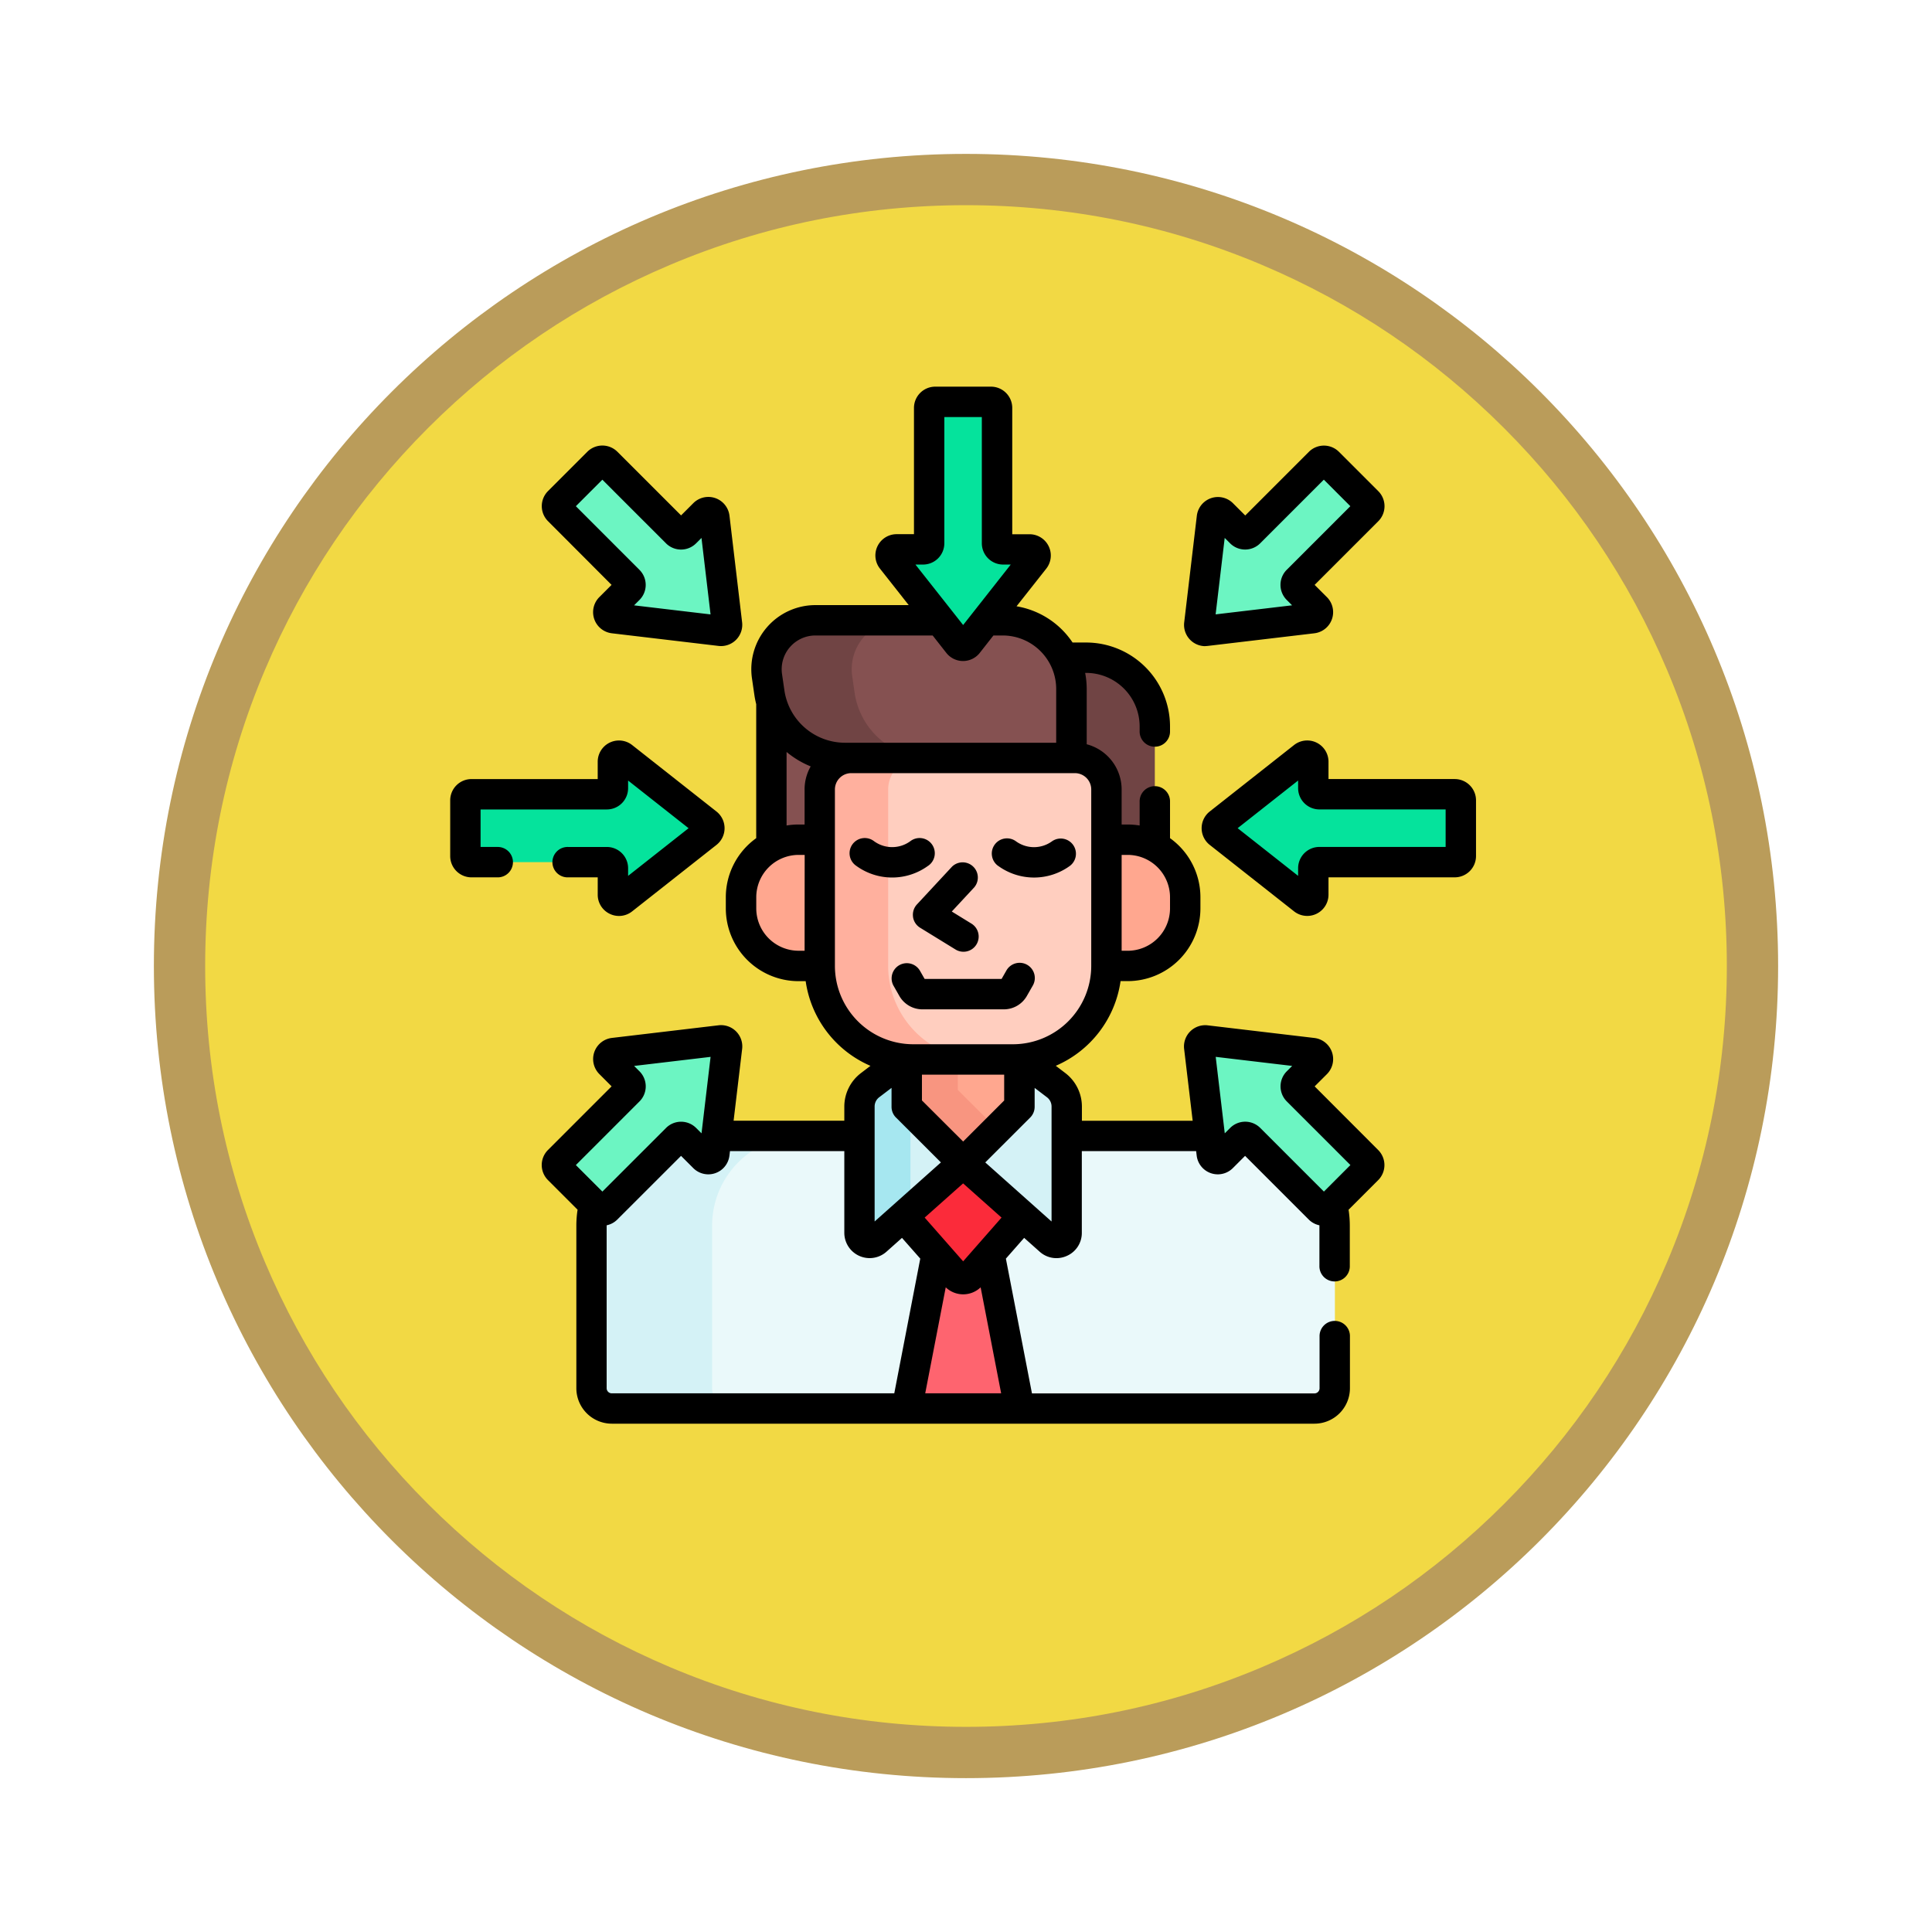 <svg xmlns="http://www.w3.org/2000/svg" xmlns:xlink="http://www.w3.org/1999/xlink" width="113" height="113" viewBox="0 0 113 113">
  <defs>
    <filter id="Trazado_982547" x="0" y="0" width="113" height="113" filterUnits="userSpaceOnUse">
      <feOffset dy="3" input="SourceAlpha"/>
      <feGaussianBlur stdDeviation="3" result="blur"/>
      <feFlood flood-opacity="0.161"/>
      <feComposite operator="in" in2="blur"/>
      <feComposite in="SourceGraphic"/>
    </filter>
  </defs>
  <g id="Grupo_1226140" data-name="Grupo 1226140" transform="translate(-743.119 -6384.543)">
    <g id="Grupo_1225832" data-name="Grupo 1225832" transform="translate(0.119 1123.187)">
      <g id="Grupo_1223773" data-name="Grupo 1223773" transform="translate(0 -642.718)">
        <g id="Grupo_1206282" data-name="Grupo 1206282" transform="translate(0 -3448.335)">
          <g id="Grupo_1203803" data-name="Grupo 1203803" transform="translate(0 6552.41)">
            <g id="Grupo_1202425" data-name="Grupo 1202425" transform="translate(-0.25 1464)">
              <g id="Grupo_1178324" data-name="Grupo 1178324" transform="translate(0 424)">
                <g id="Grupo_1177680" data-name="Grupo 1177680" transform="translate(752.25 918)">
                  <g id="Grupo_1172010" data-name="Grupo 1172010">
                    <g id="Grupo_1171046" data-name="Grupo 1171046">
                      <g id="Grupo_1148525" data-name="Grupo 1148525">
                        <g transform="matrix(1, 0, 0, 1, -9, -6)" filter="url(#Trazado_982547)">
                          <g id="Trazado_982547-2" data-name="Trazado 982547" transform="translate(9 6)" fill="#f2d944">
                            <path d="M 47.5 93.5 C 41.289 93.5 35.265 92.284 29.595 89.886 C 24.118 87.569 19.198 84.252 14.973 80.027 C 10.748 75.802 7.431 70.882 5.114 65.405 C 2.716 59.735 1.5 53.711 1.5 47.5 C 1.5 41.289 2.716 35.265 5.114 29.595 C 7.431 24.118 10.748 19.198 14.973 14.973 C 19.198 10.748 24.118 7.431 29.595 5.114 C 35.265 2.716 41.289 1.5 47.5 1.5 C 53.711 1.5 59.735 2.716 65.405 5.114 C 70.882 7.431 75.802 10.748 80.027 14.973 C 84.252 19.198 87.569 24.118 89.886 29.595 C 92.284 35.265 93.5 41.289 93.5 47.5 C 93.5 53.711 92.284 59.735 89.886 65.405 C 87.569 70.882 84.252 75.802 80.027 80.027 C 75.802 84.252 70.882 87.569 65.405 89.886 C 59.735 92.284 53.711 93.5 47.5 93.5 Z" stroke="none"/>
                            <path d="M 47.5 3 C 41.491 3 35.664 4.176 30.18 6.496 C 24.881 8.737 20.122 11.946 16.034 16.034 C 11.946 20.122 8.737 24.881 6.496 30.18 C 4.176 35.664 3 41.491 3 47.5 C 3 53.509 4.176 59.336 6.496 64.82 C 8.737 70.119 11.946 74.878 16.034 78.966 C 20.122 83.054 24.881 86.263 30.18 88.504 C 35.664 90.824 41.491 92 47.5 92 C 53.509 92 59.336 90.824 64.82 88.504 C 70.119 86.263 74.878 83.054 78.966 78.966 C 83.054 74.878 86.263 70.119 88.504 64.82 C 90.824 59.336 92 53.509 92 47.5 C 92 41.491 90.824 35.664 88.504 30.18 C 86.263 24.881 83.054 20.122 78.966 16.034 C 74.878 11.946 70.119 8.737 64.82 6.496 C 59.336 4.176 53.509 3 47.5 3 M 47.5 0 C 73.734 0 95 21.266 95 47.5 C 95 73.734 73.734 95 47.5 95 C 21.266 95 0 73.734 0 47.5 C 0 21.266 21.266 0 47.5 0 Z" stroke="none" fill="#ba9c5a"/>
                          </g>
                        </g>
                      </g>
                    </g>
                  </g>
                </g>
              </g>
            </g>
          </g>
        </g>
      </g>
    </g>
    <g id="concentracion" transform="translate(766.671 6407.158)">
      <g id="Grupo_1226127" data-name="Grupo 1226127" transform="translate(11.045 13.666)">
        <path id="Trazado_1179162" data-name="Trazado 1179162" d="M115.627,374.185a.355.355,0,0,1-.5,0l-4.1-4.1a.355.355,0,0,0-.5,0l-1.093,1.093a.355.355,0,0,1-.6-.209l-.124-1.044H79.853l-.124,1.044a.355.355,0,0,1-.6.209l-1.093-1.093a.355.355,0,0,0-.5,0l-4.1,4.1a.355.355,0,0,1-.5,0l-.239-.239a5.257,5.257,0,0,0-.145,1.223v9.514a1.185,1.185,0,0,0,1.185,1.185h41.1a1.185,1.185,0,0,0,1.185-1.185V375.17a5.251,5.251,0,0,0-.145-1.223Z" transform="translate(-72.543 -339.767)" fill="#eaf9fa"/>
        <path id="Trazado_1179163" data-name="Trazado 1179163" d="M79.729,370.969a.355.355,0,0,1-.6.209l-1.093-1.093a.355.355,0,0,0-.5,0l-4.1,4.1a.355.355,0,0,1-.5,0l-.239-.239a5.257,5.257,0,0,0-.145,1.223v9.514a1.185,1.185,0,0,0,1.185,1.185h7.044a1.185,1.185,0,0,1-1.185-1.185v-9.514a5.244,5.244,0,0,1,5.244-5.244H79.853Z" transform="translate(-72.543 -339.766)" fill="#d4f2f6"/>
        <g id="Grupo_1226120" data-name="Grupo 1226120" transform="translate(18.441 37.075)">
          <path id="Trazado_1179164" data-name="Trazado 1179164" d="M231.94,429.558a.592.592,0,0,1-.889,0l-1.107-1.258-1.741,9.027h6.586l-1.741-9.027Z" transform="translate(-228.202 -428.3)" fill="#fe646f"/>
        </g>
        <path id="Trazado_1179165" data-name="Trazado 1179165" d="M229.966,383.308l-3.5,3.118,3.054,3.47a.592.592,0,0,0,.889,0l3.054-3.47Z" transform="translate(-208.232 -351.563)" fill="#fb2b3a"/>
        <path id="Trazado_1179166" data-name="Trazado 1179166" d="M216.357,333.484l-2.013-1.532c-.17.016-.342.025-.516.025H208c-.174,0-.346-.009-.516-.025l-2.013,1.532a1.563,1.563,0,0,0-.617,1.244v7.388a.592.592,0,0,0,.986.442l5.073-4.521,5.073,4.521a.592.592,0,0,0,.986-.442v-7.388A1.563,1.563,0,0,0,216.357,333.484Z" transform="translate(-189.18 -306.291)" fill="#d4f2f6"/>
        <g id="Grupo_1226121" data-name="Grupo 1226121" transform="translate(15.675 25.66)">
          <path id="Trazado_1179167" data-name="Trazado 1179167" d="M207.621,334.745v-2.783l-.136-.01-2.013,1.532a1.563,1.563,0,0,0-.617,1.244v7.388a.592.592,0,0,0,.986.442l1.992-1.776v-5.823Z" transform="translate(-204.855 -331.951)" fill="#a6e7f0"/>
        </g>
        <path id="Trazado_1179168" data-name="Trazado 1179168" d="M234.41,332.054h-5.827c-.128,0-.254-.006-.38-.015v2.783l3.293,3.29,3.293-3.29v-2.783C234.664,332.048,234.538,332.054,234.41,332.054Z" transform="translate(-209.763 -306.368)" fill="#ffa78f"/>
        <path id="Trazado_1179169" data-name="Trazado 1179169" d="M231.19,332.054h-2.606c-.128,0-.254-.006-.38-.015v2.783l3.293,3.29,1.985-1.984-2.293-2.291Z" transform="translate(-209.763 -306.368)" fill="#f89580"/>
        <path id="Trazado_1179170" data-name="Trazado 1179170" d="M306.229,135.647v4.032h.2a1.844,1.844,0,0,1,1.844,1.844v2.939h1.242a3.351,3.351,0,0,1,1.588.4v-7.025a4.018,4.018,0,0,0-4.018-4.018h-1.3A4,4,0,0,1,306.229,135.647Z" transform="translate(-278.156 -131.629)" fill="#704444"/>
        <path id="Trazado_1179171" data-name="Trazado 1179171" d="M164.184,163.837V160.9a1.844,1.844,0,0,1,1.844-1.844h-.384a4.454,4.454,0,0,1-4.29-3.259v8.439a3.349,3.349,0,0,1,1.588-.4Z" transform="translate(-150.833 -151.005)" fill="#855151"/>
        <g id="Grupo_1226122" data-name="Grupo 1226122" transform="translate(10.234)">
          <path id="Trazado_1179172" data-name="Trazado 1179172" d="M176.766,123.4H163.5a4.454,4.454,0,0,1-4.407-3.814l-.14-.963a2.863,2.863,0,0,1,2.833-3.274h10.959a4.018,4.018,0,0,1,4.018,4.018V123.4Z" transform="translate(-158.925 -115.351)" fill="#855151"/>
        </g>
        <g id="Grupo_1226123" data-name="Grupo 1226123" transform="translate(10.234)">
          <path id="Trazado_1179173" data-name="Trazado 1179173" d="M164.08,119.588l-.14-.963a2.863,2.863,0,0,1,2.833-3.274h-4.984a2.863,2.863,0,0,0-2.833,3.274l.14.963A4.454,4.454,0,0,0,163.5,123.4h4.984A4.454,4.454,0,0,1,164.08,119.588Z" transform="translate(-158.926 -115.351)" fill="#704444"/>
        </g>
        <g id="Grupo_1226124" data-name="Grupo 1226124" transform="translate(8.744 12.833)">
          <path id="Trazado_1179174" data-name="Trazado 1179174" d="M150.956,231.055v-7.383h-1.242a3.365,3.365,0,0,0-3.365,3.365v.653a3.365,3.365,0,0,0,3.365,3.365h1.242Z" transform="translate(-146.349 -223.672)" fill="#ffa78f"/>
          <path id="Trazado_1179175" data-name="Trazado 1179175" d="M328,223.672H326.76v7.383H328a3.365,3.365,0,0,0,3.365-3.365v-.653A3.365,3.365,0,0,0,328,223.672Z" transform="translate(-305.387 -223.672)" fill="#ffa78f"/>
        </g>
        <g id="Grupo_1226125" data-name="Grupo 1226125" transform="translate(13.351 8.05)">
          <path id="Trazado_1179176" data-name="Trazado 1179176" d="M196.536,200.939H190.71a5.47,5.47,0,0,1-5.47-5.47V185.148a1.844,1.844,0,0,1,1.844-1.844h13.078a1.844,1.844,0,0,1,1.844,1.844v10.322A5.47,5.47,0,0,1,196.536,200.939Z" transform="translate(-185.24 -183.304)" fill="#ffcebf"/>
        </g>
        <g id="Grupo_1226126" data-name="Grupo 1226126" transform="translate(13.351 8.05)">
          <path id="Trazado_1179177" data-name="Trazado 1179177" d="M189.24,195.469V185.148a1.844,1.844,0,0,1,1.844-1.844h-4a1.844,1.844,0,0,0-1.844,1.844v10.322a5.47,5.47,0,0,0,5.47,5.47h4A5.47,5.47,0,0,1,189.24,195.469Z" transform="translate(-185.24 -183.304)" fill="#ffb09e"/>
        </g>
      </g>
      <g id="Grupo_1226136" data-name="Grupo 1226136" transform="translate(3.668 4.331)">
        <g id="Grupo_1226128" data-name="Grupo 1226128" transform="translate(43.95 17.251)">
          <path id="Trazado_1179178" data-name="Trazado 1179178" d="M386.329,182.255l-4.932,3.887a.355.355,0,0,0,0,.558l4.932,3.887a.355.355,0,0,0,.575-.279v-1.546a.355.355,0,0,1,.355-.355h7.917a.355.355,0,0,0,.355-.355v-3.26a.355.355,0,0,0-.355-.355H387.26a.355.355,0,0,1-.355-.355v-1.546A.355.355,0,0,0,386.329,182.255Z" transform="translate(-381.262 -182.179)" fill="#05e39c"/>
        </g>
        <g id="Grupo_1226131" data-name="Grupo 1226131" transform="translate(5.351)">
          <g id="Grupo_1226129" data-name="Grupo 1226129" transform="translate(37.566)">
            <path id="Trazado_1179179" data-name="Trazado 1179179" d="M373.282,39.881l-.739,6.236a.355.355,0,0,0,.395.395l6.236-.739a.355.355,0,0,0,.209-.6l-1.094-1.093a.355.355,0,0,1,0-.5l4.1-4.1a.355.355,0,0,0,0-.5l-2.3-2.3a.355.355,0,0,0-.5,0l-4.1,4.1a.355.355,0,0,1-.5,0l-1.093-1.093A.355.355,0,0,0,373.282,39.881Z" transform="translate(-372.541 -36.561)" fill="#6cf5c2"/>
          </g>
          <g id="Grupo_1226130" data-name="Grupo 1226130">
            <path id="Trazado_1179180" data-name="Trazado 1179180" d="M64.659,39.881l.739,6.236a.355.355,0,0,1-.395.395l-6.236-.739a.355.355,0,0,1-.209-.6l1.093-1.093a.355.355,0,0,0,0-.5l-4.1-4.1a.355.355,0,0,1,0-.5l2.3-2.3a.355.355,0,0,1,.5,0l4.1,4.1a.355.355,0,0,0,.5,0l1.093-1.093A.355.355,0,0,1,64.659,39.881Z" transform="translate(-55.447 -36.561)" fill="#6cf5c2"/>
          </g>
        </g>
        <g id="Grupo_1226134" data-name="Grupo 1226134" transform="translate(5.351 33.904)">
          <g id="Grupo_1226132" data-name="Grupo 1226132">
            <path id="Trazado_1179181" data-name="Trazado 1179181" d="M64.659,329.38l.739-6.236a.355.355,0,0,0-.395-.395l-6.236.739a.355.355,0,0,0-.209.6l1.093,1.094a.355.355,0,0,1,0,.5l-4.1,4.1a.355.355,0,0,0,0,.5l2.3,2.3a.355.355,0,0,0,.5,0l4.1-4.1a.355.355,0,0,1,.5,0l1.093,1.093A.355.355,0,0,0,64.659,329.38Z" transform="translate(-55.448 -322.747)" fill="#6cf5c2"/>
          </g>
          <g id="Grupo_1226133" data-name="Grupo 1226133" transform="translate(37.566)">
            <path id="Trazado_1179182" data-name="Trazado 1179182" d="M373.282,329.38l-.739-6.236a.355.355,0,0,1,.395-.395l6.236.739a.355.355,0,0,1,.209.6l-1.094,1.094a.355.355,0,0,0,0,.5l4.1,4.1a.355.355,0,0,1,0,.5l-2.3,2.3a.355.355,0,0,1-.5,0l-4.1-4.1a.355.355,0,0,0-.5,0l-1.093,1.093A.355.355,0,0,1,373.282,329.38Z" transform="translate(-372.541 -322.747)" fill="#6cf5c2"/>
          </g>
        </g>
        <g id="Grupo_1226135" data-name="Grupo 1226135" transform="translate(0 17.251)">
          <path id="Trazado_1179183" data-name="Trazado 1179183" d="M19.483,190.588l4.932-3.887a.355.355,0,0,0,0-.558l-4.932-3.887a.355.355,0,0,0-.575.279v1.546a.355.355,0,0,1-.355.355H10.634a.355.355,0,0,0-.355.355v3.26a.355.355,0,0,0,.355.355h7.917a.355.355,0,0,1,.355.355v1.546a.355.355,0,0,0,.575.279Z" transform="translate(-10.279 -182.179)" fill="#05e39c"/>
        </g>
      </g>
      <g id="Grupo_1226138" data-name="Grupo 1226138" transform="translate(28.536 0.889)">
        <g id="Grupo_1226137" data-name="Grupo 1226137">
          <path id="Trazado_1179184" data-name="Trazado 1179184" d="M220.261,16.7l3.887,4.932a.355.355,0,0,0,.558,0l3.887-4.932a.355.355,0,0,0-.279-.575h-1.546a.355.355,0,0,1-.355-.355V7.855a.355.355,0,0,0-.355-.355H222.8a.355.355,0,0,0-.355.355v7.917a.355.355,0,0,1-.355.355H220.54A.355.355,0,0,0,220.261,16.7Z" transform="translate(-220.184 -7.5)" fill="#05e39c"/>
        </g>
      </g>
      <g id="Grupo_1226139" data-name="Grupo 1226139" transform="translate(2.78 0)">
        <path id="Trazado_1179185" data-name="Trazado 1179185" d="M270.555,224.61a3.567,3.567,0,0,0,4.2,0,.889.889,0,0,0-1.045-1.438,1.794,1.794,0,0,1-2.115,0,.888.888,0,1,0-1.044,1.438Z" transform="translate(-238.508 -196.583)"/>
        <path id="Trazado_1179186" data-name="Trazado 1179186" d="M204.713,224.61a.889.889,0,1,0-1.044-1.438,1.8,1.8,0,0,1-2.115,0,.889.889,0,1,0-1.044,1.438,3.567,3.567,0,0,0,4.2,0Z" transform="translate(-176.761 -196.584)"/>
        <path id="Trazado_1179187" data-name="Trazado 1179187" d="M231.195,237.817a.888.888,0,0,0,.415.637l2.051,1.261a.889.889,0,1,0,.931-1.514l-1.128-.694,1.313-1.414a.889.889,0,0,0-1.3-1.21l-2.051,2.208a.889.889,0,0,0-.229.725Z" transform="translate(-204.127 -206.808)"/>
        <path id="Trazado_1179188" data-name="Trazado 1179188" d="M227.269,287.332a1.55,1.55,0,0,0,1.343-.78l.337-.59a.889.889,0,1,0-1.543-.882l-.271.474h-4.5l-.271-.474a.888.888,0,1,0-1.543.882l.337.59a1.55,1.55,0,0,0,1.343.78h4.768Z" transform="translate(-194.886 -250.912)"/>
        <path id="Trazado_1179189" data-name="Trazado 1179189" d="M366.282,40.793a1.257,1.257,0,0,0,.149-.009l6.236-.739a1.244,1.244,0,0,0,.733-2.115l-.717-.716,3.723-3.723a1.244,1.244,0,0,0,0-1.759l-2.3-2.3a1.244,1.244,0,0,0-1.759,0l-3.723,3.723-.716-.716a1.244,1.244,0,0,0-2.115.733l-.739,6.236a1.244,1.244,0,0,0,1.233,1.39Zm1.141-6.326.316.316a1.244,1.244,0,0,0,1.759,0l3.723-3.723,1.551,1.551-3.723,3.723a1.246,1.246,0,0,0,0,1.759l.316.316-4.473.53Z" transform="translate(-322.124 -25.62)"/>
        <path id="Trazado_1179190" data-name="Trazado 1179190" d="M52.039,37.218l-.716.716a1.244,1.244,0,0,0,.733,2.115l6.236.739a1.282,1.282,0,0,0,.149.009,1.244,1.244,0,0,0,1.233-1.39l-.739-6.236a1.244,1.244,0,0,0-2.115-.733l-.716.716L52.38,29.432a1.245,1.245,0,0,0-1.759,0l-2.3,2.3a1.245,1.245,0,0,0,0,1.759ZM57.17,33.38h0ZM51.5,31.065l3.723,3.723a1.244,1.244,0,0,0,1.759,0l.316-.316.53,4.473-4.473-.53.316-.316a1.244,1.244,0,0,0,0-1.759L49.95,32.616Z" transform="translate(-42.601 -25.624)"/>
        <path id="Trazado_1179191" data-name="Trazado 1179191" d="M388.566,176.93h-7.384v-1.013a1.244,1.244,0,0,0-2.014-.977l-4.932,3.887a1.244,1.244,0,0,0,0,1.954l4.932,3.887a1.244,1.244,0,0,0,2.014-.977v-1.013h7.384a1.245,1.245,0,0,0,1.244-1.244v-3.26A1.245,1.245,0,0,0,388.566,176.93Zm-.533,3.97h-7.384a1.245,1.245,0,0,0-1.244,1.244v.447l-3.537-2.788,3.537-2.788v.447a1.245,1.245,0,0,0,1.244,1.244h7.384Z" transform="translate(-329.812 -153.979)"/>
        <path id="Trazado_1179192" data-name="Trazado 1179192" d="M5.531,180.9H4.557v-2.193h7.384a1.245,1.245,0,0,0,1.244-1.244v-.447l3.537,2.788-3.537,2.788v-.447a1.245,1.245,0,0,0-1.244-1.244H9.677a.889.889,0,1,0,0,1.777h1.731v1.013a1.235,1.235,0,0,0,.7,1.119,1.236,1.236,0,0,0,1.313-.142l4.932-3.887a1.244,1.244,0,0,0,0-1.954l-4.932-3.887a1.244,1.244,0,0,0-2.014.977v1.013H4.024a1.245,1.245,0,0,0-1.244,1.244v3.26a1.245,1.245,0,0,0,1.244,1.244H5.531a.889.889,0,1,0,0-1.777Z" transform="translate(-2.78 -153.978)"/>
        <path id="Trazado_1179193" data-name="Trazado 1179193" d="M93.159,40.926l.717-.716a1.244,1.244,0,0,0-.733-2.115l-6.236-.739a1.244,1.244,0,0,0-1.382,1.382l.5,4.2H79.546V42.1a2.466,2.466,0,0,0-.967-1.951l-.561-.427a6.376,6.376,0,0,0,3.789-4.953h.417a4.259,4.259,0,0,0,4.254-4.254v-.653A4.25,4.25,0,0,0,84.7,26.408V24.286a.889.889,0,1,0-1.777,0v1.382a4.263,4.263,0,0,0-.7-.058H81.87V23.56a2.737,2.737,0,0,0-2.043-2.644V17.684a4.907,4.907,0,0,0-.092-.942h.058a3.133,3.133,0,0,1,3.13,3.13v.268a.889.889,0,1,0,1.777,0v-.268a4.912,4.912,0,0,0-4.907-4.907H79a4.915,4.915,0,0,0-3.277-2.119l1.737-2.2a1.244,1.244,0,0,0-.977-2.014H75.472V1.244A1.245,1.245,0,0,0,74.228,0h-3.26a1.245,1.245,0,0,0-1.244,1.244V8.628H68.711a1.244,1.244,0,0,0-.977,2.014l1.683,2.135H63.961a3.751,3.751,0,0,0-3.712,4.291l.14.963a5.257,5.257,0,0,0,.108.54v7.838a4.25,4.25,0,0,0-1.778,3.456v.653a4.259,4.259,0,0,0,4.254,4.254h.417a6.376,6.376,0,0,0,3.789,4.953l-.561.427A2.466,2.466,0,0,0,65.65,42.1v.835H59.174l.5-4.2a1.244,1.244,0,0,0-1.382-1.382l-6.236.739a1.244,1.244,0,0,0-.733,2.115l.716.717-3.723,3.723a1.245,1.245,0,0,0,0,1.759l1.733,1.733a6.091,6.091,0,0,0-.072.928v9.514a2.076,2.076,0,0,0,2.073,2.073h41.1a2.076,2.076,0,0,0,2.073-2.073V55.562a.889.889,0,1,0-1.777,0v3.021a.3.3,0,0,1-.3.3H76.625L75.1,51l1.068-1.214.907.808a1.466,1.466,0,0,0,.98.378,1.491,1.491,0,0,0,.611-.132,1.464,1.464,0,0,0,.875-1.351V44.713h6.687l.031.26a1.244,1.244,0,0,0,2.115.733l.716-.716,3.723,3.723a1.236,1.236,0,0,0,.625.338c0,.006,0,.012,0,.018v2.347a.889.889,0,1,0,1.777,0V49.069a6.106,6.106,0,0,0-.072-.928l1.733-1.733a1.244,1.244,0,0,0,0-1.759ZM81.87,27.387h.354A2.48,2.48,0,0,1,84.7,29.864v.653a2.48,2.48,0,0,1-2.477,2.477H81.87ZM70.257,10.405A1.245,1.245,0,0,0,71.5,9.161V1.777h2.193V9.161a1.245,1.245,0,0,0,1.244,1.244h.447L72.6,13.942,69.81,10.405Zm-7.789,4.831a1.973,1.973,0,0,1,1.493-.683h6.856l.8,1.02a1.244,1.244,0,0,0,1.954,0l.8-1.02h.541a3.133,3.133,0,0,1,3.13,3.13v3.144H65.675a3.584,3.584,0,0,1-3.528-3.053l-.14-.963a1.973,1.973,0,0,1,.461-1.576Zm.859,17.757h-.354A2.479,2.479,0,0,1,60.5,30.517v-.653a2.48,2.48,0,0,1,2.477-2.477h.354Zm0-9.434v2.05h-.354a4.264,4.264,0,0,0-.7.058v-4.3a5.4,5.4,0,0,0,1.41.844,2.715,2.715,0,0,0-.357,1.348ZM65.1,33.881V23.56a.956.956,0,0,1,.955-.955H79.137a.956.956,0,0,1,.955.955V33.881a4.586,4.586,0,0,1-4.581,4.581H69.685A4.586,4.586,0,0,1,65.1,33.881Zm3.573,8.867L71.3,45.373l-3.877,3.455V42.1a.678.678,0,0,1,.266-.537l.723-.55V42.12a.888.888,0,0,0,.26.629Zm1.517-1V40.24H75v1.512l-2.4,2.4ZM49.948,45.528l3.723-3.723a1.244,1.244,0,0,0,0-1.759l-.316-.316,4.473-.53-.53,4.473-.316-.316a1.245,1.245,0,0,0-1.759,0L51.5,47.079ZM68.572,58.879H52.049a.3.3,0,0,1-.3-.3V49.069c0-.006,0-.012,0-.018a1.234,1.234,0,0,0,.625-.338L56.1,44.99l.716.716a1.244,1.244,0,0,0,2.115-.733l.031-.26H65.65v4.776a1.481,1.481,0,0,0,2.466,1.106l.907-.808L70.092,51Zm1.81,0,1.2-6.2a1.476,1.476,0,0,0,2.041,0l1.2,6.2ZM72.6,51.159,70.35,48.6l2.248-2,2.248,2Zm5.171-2.33-3.877-3.455,2.627-2.625a.889.889,0,0,0,.261-.629V41.015l.723.55a.679.679,0,0,1,.266.537ZM93.7,47.079l-3.723-3.723a1.244,1.244,0,0,0-1.759,0l-.316.316-.53-4.473,4.473.53-.317.316a1.245,1.245,0,0,0,0,1.759l3.723,3.723Z" transform="translate(-42.599 0)"/>
      </g>
    </g>
  </g>
</svg>

